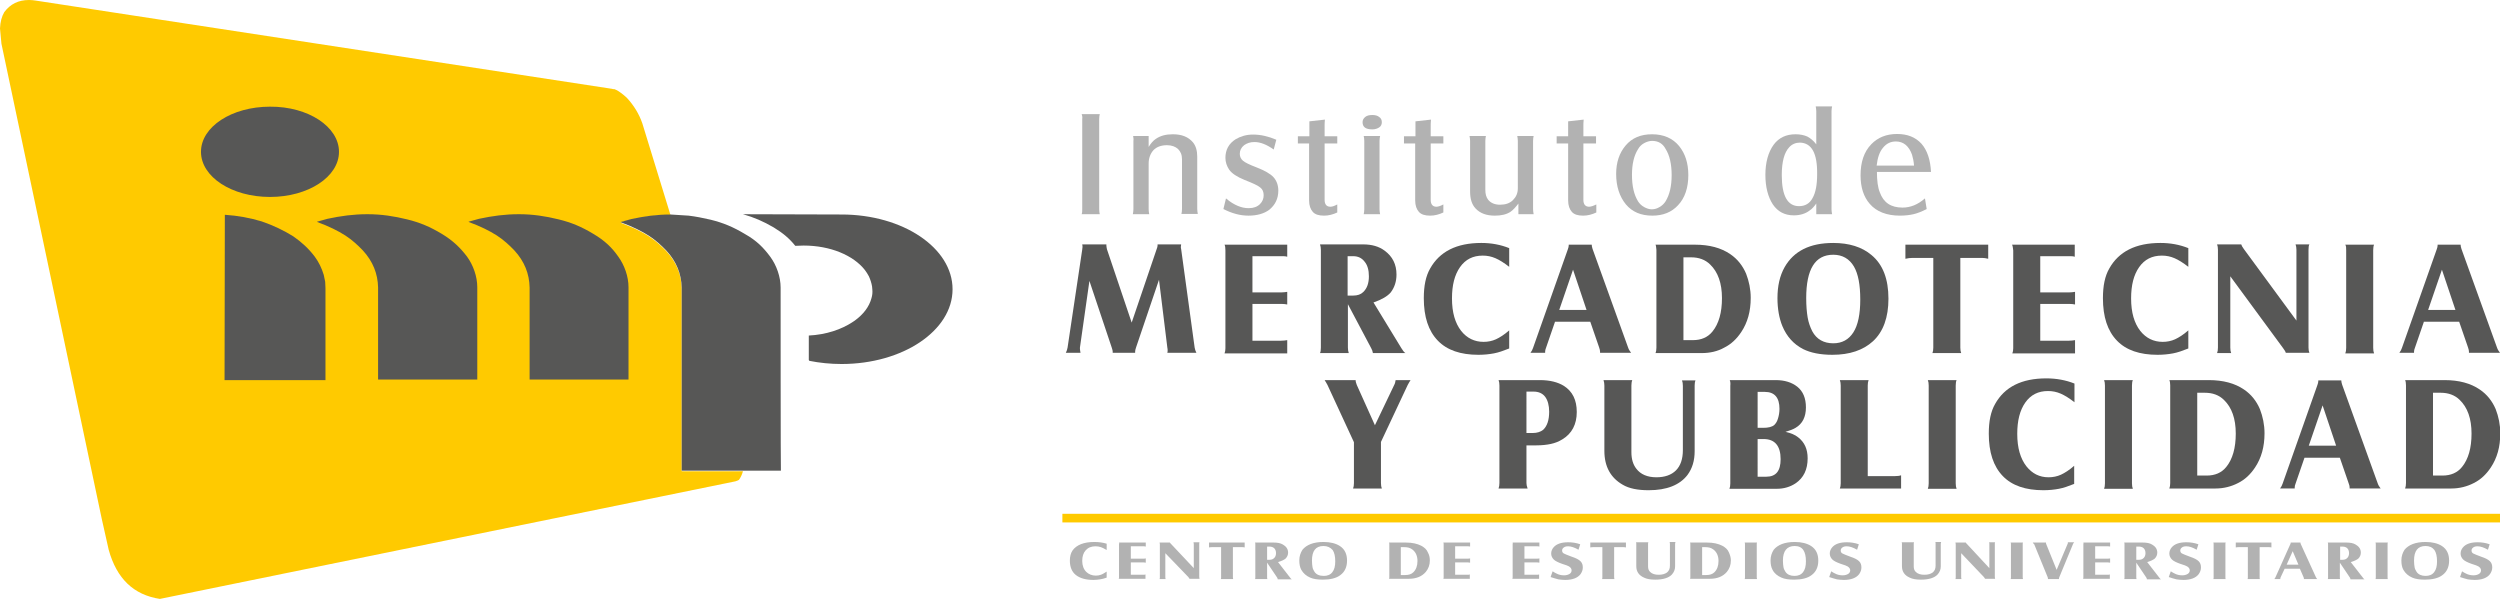 <?xml version="1.0" encoding="utf-8"?>
<!-- Generator: Adobe Illustrator 25.4.1, SVG Export Plug-In . SVG Version: 6.00 Build 0)  -->
<svg version="1.1" id="Layer_1" xmlns="http://www.w3.org/2000/svg" xmlns:xlink="http://www.w3.org/1999/xlink" x="0px" y="0px"
	 viewBox="0 0 869.5 208.3" style="enable-background:new 0 0 869.5 208.3;" xml:space="preserve">
<style type="text/css">
	.Arched_x0020_Green{fill:url(#SVGID_1_);stroke:#FFFFFF;stroke-width:0.25;stroke-miterlimit:1;}
	.st0{fill:#FFFFFF;}
	.st1{fill:#FFCA00;}
	.st2{fill:#575756;}
	.st3{fill:#B2B2B2;}
</style>
<linearGradient id="SVGID_1_" gradientUnits="userSpaceOnUse" x1="-16.844" y1="629.804" x2="-16.137" y2="629.097">
	<stop  offset="0" style="stop-color:#1DA238"/>
	<stop  offset="0.983" style="stop-color:#24391D"/>
</linearGradient>
<g>
	<g>
		<path class="st1" d="M257,166.9c-0.2,0.1-0.5,0.3-1.2,0.5L55.6,208.3c-9.1-1.4-15-7-17.8-17.1l-2.4-10.7L0.5,15.2L0,9.9
			c0.1-2.3,0.6-4.2,1.5-5.7C3.6,1.4,6.4,0,10.1,0c0.8,0,1.6,0.1,2.3,0.2l200.5,30.7l0.3,0.1l0.4,0c0,0,1.2,0.1,4.4,3
			c2.5,2.7,4.3,5.7,5.4,8.9l9.8,31.9c-4.8,0-9.1,0.6-13.7,1.6l-3.6,1l0,0.1c4.1,1.5,7.3,3.1,9.8,4.7c2.3,1.5,4.3,3.3,6.1,5.2
			c3.5,3.8,5.2,8.1,5.3,12.9l0,63.6h21.3C258.1,165,257.6,166.1,257,166.9z"/>
	</g>
	<path class="st2" d="M378.9,97.7l-3.3,23.2c0,0.2,0,0.3,0,0.4c0,0.3,0.1,0.8,0.2,1.4h-5.1c0.3-0.6,0.5-1.2,0.6-1.8l5.1-34.1
		c0-0.3,0.1-0.6,0.1-0.9c0-0.2,0-0.5-0.1-0.9h8.4c0,0.2,0,0.3,0,0.4c0,0.3,0.1,0.8,0.2,1.3l8.6,25.5l8.7-25.6
		c0.2-0.5,0.3-0.9,0.3-1.2c0-0.1,0-0.2,0-0.4h8.2c0,0.4-0.1,0.6-0.1,0.8c0,0.3,0,0.6,0.1,0.8l4.7,34.3c0.1,0.6,0.3,1.2,0.6,1.8
		h-10.1c0.1-0.3,0.1-0.6,0.1-0.9c0-0.2,0-0.5-0.1-0.9l-2.9-23.6l-8,23.6c-0.2,0.6-0.3,1-0.3,1.4c0,0.1,0,0.2,0,0.4H387
		c0-0.1,0-0.3,0-0.4c0-0.3-0.1-0.7-0.3-1.3L378.9,97.7z"/>
	<path class="st2" d="M425.9,85.1h21.8v4.2c-0.6-0.2-1.2-0.2-1.9-0.2h-10.2v12.6h10c0.8,0,1.5-0.1,2.1-0.2v4.4
		c-0.5-0.1-1.2-0.2-2-0.2h-10.1v12.8h9.9c0.8,0,1.6-0.1,2.2-0.2v4.6h-21.8c0.2-0.5,0.3-1.1,0.3-1.8v-34
		C426.2,86.1,426.1,85.5,425.9,85.1z"/>
	<path class="st2" d="M468.8,105.8v15.1c0,0.7,0.1,1.3,0.3,1.9h-10c0.2-0.4,0.3-1,0.3-1.9v-34c0-0.7-0.1-1.3-0.3-1.9h15
		c3,0,5.5,0.7,7.5,2.2c2.7,2,4.1,4.7,4.1,8.3c0,2.4-0.7,4.5-2,6.2c-1.1,1.3-3.1,2.5-6,3.5l9.7,15.9c0.5,0.8,0.9,1.4,1.4,1.7h-11.3
		c-0.1-0.6-0.3-1.2-0.6-1.7L468.8,105.8z M468.8,102.8h1.9c1.4,0,2.6-0.4,3.4-1.2c1.4-1.3,2-3.2,2-5.5c0-2.2-0.5-3.9-1.5-5.1
		c-1-1.3-2.3-1.9-4-1.9h-1.9V102.8z"/>
	<path class="st2" d="M524.9,86.3v6.5c-1.8-1.4-3.4-2.4-4.8-3c-1.4-0.6-2.8-0.9-4.4-0.9c-3.4,0-6,1.3-7.9,4
		c-1.9,2.7-2.8,6.3-2.8,10.9c0,4.9,1.1,8.6,3.2,11.3c2,2.5,4.6,3.8,7.8,3.8c1.5,0,3-0.3,4.3-0.9c1.3-0.6,2.9-1.6,4.6-3.1v6.3
		c-2,0.8-3.7,1.4-5.3,1.7c-1.6,0.3-3.4,0.5-5.4,0.5c-6.2,0-10.9-1.6-14.1-4.9c-3.3-3.4-4.9-8.3-4.9-14.8c0-4.3,0.7-7.7,2.2-10.3
		c3.3-5.9,9.2-8.9,17.8-8.9C518.7,84.5,521.9,85.1,524.9,86.3z"/>
	<path class="st2" d="M540.8,112l-3.1,9c-0.2,0.5-0.3,0.9-0.3,1.3c0,0.1,0,0.2,0,0.4h-5.1c0.4-0.5,0.7-1.1,0.9-1.7l12.1-34.3
		c0.2-0.5,0.3-1,0.3-1.3c0-0.1,0-0.2,0-0.3h8c0,0.4,0.1,0.9,0.3,1.5l12.4,34.4c0.2,0.6,0.6,1.2,1,1.7h-10.8c0-0.2,0-0.3,0-0.4
		c0-0.4-0.1-0.8-0.3-1.4l-3.1-9H540.8z M542.3,107.8h9.5l-4.7-14L542.3,107.8z"/>
	<path class="st2" d="M575.8,85.1h13.7c5,0,9.1,1.1,12.3,3.3c2.5,1.7,4.3,4,5.5,6.8c1,2.6,1.6,5.4,1.6,8.4c0,4.7-1.1,8.6-3.3,11.9
		c-1.6,2.4-3.5,4.2-5.9,5.4c-2.3,1.3-5,1.9-7.8,1.9h-16.1c0.2-0.5,0.3-1.1,0.3-1.9v-34C576,86.1,576,85.5,575.8,85.1z M585.5,118.3
		h3.3c2.9,0,5.2-1,6.8-3c2.2-2.7,3.3-6.6,3.3-11.6c0-5.2-1.4-9.1-4.1-11.7c-1.7-1.7-4-2.5-6.6-2.5h-2.7V118.3z"/>
	<path class="st2" d="M637.6,84.5c5.5,0,10,1.4,13.3,4.2c4,3.3,5.9,8.4,5.9,15.2c0,6.5-1.8,11.5-5.4,14.8c-3.4,3.1-8.1,4.7-14.1,4.7
		c-4.2,0-7.6-0.7-10.2-2c-3.3-1.7-5.7-4.4-7.2-8c-1.1-2.7-1.7-6-1.7-9.7c0-4.2,0.8-7.8,2.5-10.8C623.9,87.3,629.5,84.5,637.6,84.5z
		 M637.6,88.6c-6.3,0-9.4,5-9.4,15.1c0,2.7,0.2,4.9,0.5,6.7c0.3,1.8,0.9,3.4,1.6,4.8c1.5,2.8,4,4.2,7.3,4.2c3.1,0,5.4-1.3,7-3.8
		c1.6-2.5,2.4-6.3,2.4-11.4c0-5.1-0.7-8.9-2.2-11.5C643.2,90,640.8,88.6,637.6,88.6z"/>
	<path class="st2" d="M662.8,85.1h28.7V90c-0.8-0.2-1.5-0.3-2.2-0.3h-7.5v31.2c0,0.8,0.1,1.4,0.3,1.9h-10c0.2-0.5,0.3-1.1,0.3-1.9
		V89.7h-7.2c-0.8,0-1.6,0.1-2.5,0.3V85.1z"/>
	<path class="st2" d="M699.8,85.1h21.8v4.2c-0.6-0.2-1.2-0.2-1.8-0.2h-10.2v12.6h10c0.8,0,1.5-0.1,2.1-0.2v4.4
		c-0.5-0.1-1.2-0.2-2-0.2h-10.1v12.8h9.9c0.8,0,1.6-0.1,2.2-0.2v4.6h-21.8c0.2-0.5,0.3-1.1,0.3-1.8v-34
		C700.1,86.1,700,85.5,699.8,85.1z"/>
	<path class="st2" d="M761.1,86.3v6.5c-1.8-1.4-3.4-2.4-4.8-3c-1.4-0.6-2.8-0.9-4.4-0.9c-3.4,0-6,1.3-7.9,4
		c-1.9,2.7-2.8,6.3-2.8,10.9c0,4.9,1.1,8.6,3.2,11.3c2,2.5,4.6,3.8,7.8,3.8c1.5,0,3-0.3,4.3-0.9c1.3-0.6,2.9-1.6,4.6-3.1v6.3
		c-2,0.8-3.7,1.4-5.3,1.7c-1.6,0.3-3.4,0.5-5.4,0.5c-6.2,0-10.9-1.6-14.1-4.9c-3.3-3.4-4.9-8.3-4.9-14.8c0-4.3,0.7-7.7,2.2-10.3
		c3.3-5.9,9.2-8.9,17.8-8.9C754.9,84.5,758.1,85.1,761.1,86.3z"/>
	<path class="st2" d="M775.7,96.1v24.8c0,0.8,0.1,1.4,0.3,1.9h-4.9c0.2-0.5,0.3-1.1,0.3-1.9v-34c0-0.8-0.1-1.4-0.3-1.9h8.4
		c0.1,0.4,0.4,0.9,0.9,1.6l18.3,24.9V86.9c0-0.7-0.1-1.4-0.3-1.9h4.8c-0.2,0.3-0.3,1-0.3,1.9v34c0,0.7,0.1,1.3,0.3,1.8H795
		c-0.1-0.4-0.4-0.9-1-1.7L775.7,96.1z"/>
	<path class="st2" d="M815.7,85.1h10c-0.2,0.4-0.3,1.1-0.3,1.9v34c0,0.8,0.1,1.4,0.3,1.9h-10c0.2-0.5,0.3-1.1,0.3-1.9v-34
		C816,86.2,816,85.6,815.7,85.1z"/>
	<path class="st2" d="M843,112l-3.1,9c-0.2,0.5-0.3,0.9-0.3,1.3c0,0.1,0,0.2,0,0.4h-5.1c0.4-0.5,0.7-1.1,0.9-1.7l12.1-34.3
		c0.2-0.5,0.3-1,0.3-1.3c0-0.1,0-0.2,0-0.3h8c0,0.4,0.1,0.9,0.3,1.5l12.4,34.4c0.2,0.6,0.6,1.2,1,1.7h-10.8c0-0.2,0-0.3,0-0.4
		c0-0.4-0.1-0.8-0.3-1.4l-3.1-9H843z M844.5,107.8h9.5l-4.7-14L844.5,107.8z"/>
	<path class="st2" d="M470.9,153.8l-9.2-19.9c-0.4-0.7-0.7-1.3-1-1.7h10.8c0,0.1,0,0.2,0,0.2c0,0.4,0.2,0.9,0.4,1.5l6.3,14l6.7-14
		c0.3-0.5,0.4-1.1,0.5-1.7h5.2c-0.3,0.4-0.6,1-1,1.7l-9.3,19.8V168c0,0.8,0.1,1.4,0.3,1.9h-10c0.2-0.5,0.3-1.1,0.3-1.9V153.8z"/>
	<path class="st2" d="M530.9,154.9V168c0,0.5,0.1,1.1,0.4,1.9h-10.1c0.2-0.6,0.3-1.2,0.3-1.9v-33.9c0-0.8-0.1-1.4-0.3-1.9h14.4
		c3.4,0,6.2,0.7,8.3,2c3,1.9,4.5,4.9,4.5,9.1c0,4.3-1.7,7.5-5,9.5c-1.3,0.8-2.6,1.3-4,1.6c-1.4,0.3-3.1,0.5-5.1,0.5H530.9z
		 M530.9,150.6h2.2c1.5,0,2.7-0.4,3.6-1.1c1.4-1.3,2.1-3.4,2.1-6.3c0-2.2-0.5-4-1.4-5.2c-0.9-1.2-2.3-1.8-4-1.8h-2.5V150.6z"/>
	<path class="st2" d="M589.7,132.2c-0.2,0.5-0.3,1.1-0.3,1.9v22.8c0,3.3-0.8,6-2.5,8.3c-2.7,3.5-7.2,5.3-13.5,5.3
		c-3.8,0-6.8-0.6-9-1.9c-4.2-2.4-6.4-6.3-6.4-11.8v-22.7c0-0.7-0.1-1.3-0.3-1.9h10c-0.2,0.5-0.3,1.2-0.3,1.9v23.2
		c0,2.4,0.6,4.3,1.7,5.7c1.5,2,3.9,3,7,3c2.9,0,5.2-0.8,6.8-2.4c1.6-1.6,2.4-4,2.4-7v-22.4c0-0.8-0.1-1.4-0.3-1.9H589.7z"/>
	<path class="st2" d="M601.6,132.2h16c3.1,0,5.6,0.8,7.5,2.3c2,1.6,3,4,3,7.2c0,3.3-1.2,5.7-3.6,7.1c-0.8,0.5-1.9,0.9-3.5,1.4
		c1.8,0.4,3.3,1,4.4,1.9c2.2,1.7,3.3,4.1,3.3,7.3c0,3.9-1.4,6.8-4.2,8.7c-1.8,1.2-4,1.9-6.5,1.9h-16.5c0.2-0.5,0.3-1.1,0.3-1.9
		v-33.9C601.9,133.3,601.8,132.6,601.6,132.2z M611.3,148.8h1.9c1.8,0,3.1-0.3,3.9-1c0.5-0.5,1-1.2,1.3-2.3c0.3-1,0.5-2.1,0.5-3.3
		c0-3.9-1.7-5.9-5.1-5.9h-2.5V148.8z M611.3,165.8h3c3.4,0,5-2,5-6.1c0-4.6-2-7-5.9-7h-2.1V165.8z"/>
	<path class="st2" d="M661.2,169.9h-21.3c0.2-0.5,0.3-1.1,0.3-1.8v-34c0-0.7-0.1-1.4-0.3-1.9h10c-0.2,0.5-0.3,1.1-0.3,1.9v31.5h9.3
		c1,0,1.8-0.1,2.3-0.3V169.9z"/>
	<path class="st2" d="M670.5,132.2h10c-0.2,0.4-0.3,1.1-0.3,1.9v34c0,0.8,0.1,1.4,0.3,1.9h-10c0.2-0.5,0.3-1.1,0.3-1.9v-34
		C670.8,133.3,670.7,132.7,670.5,132.2z"/>
	<path class="st2" d="M721.5,133.4v6.5c-1.8-1.4-3.4-2.4-4.8-3c-1.4-0.6-2.8-0.9-4.4-0.9c-3.4,0-6,1.3-7.9,4
		c-1.9,2.7-2.8,6.3-2.8,10.9c0,4.9,1.1,8.6,3.2,11.3c2,2.5,4.5,3.8,7.7,3.8c1.5,0,3-0.3,4.3-0.9c1.3-0.6,2.9-1.6,4.6-3.1v6.3
		c-2,0.8-3.7,1.4-5.3,1.7c-1.6,0.3-3.4,0.5-5.4,0.5c-6.2,0-10.9-1.6-14.1-4.9c-3.3-3.4-4.9-8.3-4.9-14.8c0-4.3,0.7-7.7,2.2-10.3
		c3.3-5.9,9.2-8.9,17.8-8.9C715.2,131.6,718.5,132.2,721.5,133.4z"/>
	<path class="st2" d="M731.8,132.2h10c-0.2,0.4-0.3,1.1-0.3,1.9v34c0,0.8,0.1,1.4,0.3,1.9h-10c0.2-0.5,0.3-1.1,0.3-1.9v-34
		C732.1,133.3,732,132.7,731.8,132.2z"/>
	<path class="st2" d="M754.5,132.2h13.7c5,0,9.1,1.1,12.3,3.3c2.5,1.7,4.3,4,5.5,6.8c1,2.6,1.6,5.4,1.6,8.4c0,4.7-1.1,8.6-3.3,11.9
		c-1.6,2.4-3.5,4.2-5.9,5.4c-2.3,1.2-5,1.9-7.8,1.9h-16.1c0.2-0.5,0.3-1.2,0.3-1.9v-34C754.8,133.3,754.7,132.6,754.5,132.2z
		 M764.2,165.4h3.3c2.9,0,5.2-1,6.8-3c2.2-2.7,3.3-6.6,3.3-11.6c0-5.2-1.4-9.1-4.1-11.7c-1.7-1.7-4-2.5-6.6-2.5h-2.7V165.4z"/>
	<path class="st2" d="M801.5,159.2l-3.1,9c-0.2,0.5-0.3,0.9-0.3,1.3c0,0.1,0,0.2,0,0.4H793c0.4-0.5,0.7-1.1,0.9-1.7l12.1-34.3
		c0.2-0.5,0.3-1,0.3-1.3c0-0.1,0-0.2,0-0.3h8c0,0.4,0.1,0.9,0.3,1.5l12.4,34.4c0.2,0.6,0.6,1.2,1,1.7h-10.8c0-0.2,0-0.3,0-0.4
		c0-0.4-0.1-0.8-0.3-1.3l-3.1-9H801.5z M803,155h9.5l-4.7-14L803,155z"/>
	<path class="st2" d="M836.5,132.2h13.7c5,0,9.1,1.1,12.3,3.3c2.5,1.7,4.3,4,5.5,6.8c1,2.6,1.6,5.4,1.6,8.4c0,4.7-1.1,8.6-3.3,11.9
		c-1.6,2.4-3.5,4.2-5.9,5.4c-2.3,1.2-5,1.9-7.8,1.9h-16.1c0.2-0.5,0.3-1.2,0.3-1.9v-34C836.8,133.3,836.7,132.6,836.5,132.2z
		 M846.2,165.4h3.3c2.9,0,5.2-1,6.8-3c2.2-2.7,3.3-6.6,3.3-11.6c0-5.2-1.4-9.1-4.1-11.7c-1.7-1.7-4-2.5-6.6-2.5h-2.7V165.4z"/>
	<g>
		<g>
			<path class="st3" d="M376.2,39.7h6.3c-0.1,0.4-0.2,1-0.2,1.7v31.4c0,0.7,0.1,1.3,0.2,1.7h-6.3c0.2-0.5,0.2-1.1,0.2-1.7V41.4
				C376.5,40.8,376.4,40.2,376.2,39.7z"/>
			<path class="st3" d="M394.1,47.3h5.4v3.8c0.8-1.3,1.6-2.2,2.5-2.8c1.6-1.1,3.5-1.6,5.9-1.6c3.1,0,5.4,0.9,7,2.8
				c1,1.2,1.5,2.9,1.5,5v18.2c0,0.6,0.1,1.1,0.2,1.7h-5.7c0.1-0.4,0.2-1,0.2-1.7V55.4c0-1.6-0.5-2.7-1.4-3.6
				c-0.9-0.8-2.2-1.3-3.8-1.3c-2.1,0-3.6,0.6-4.7,1.7c-1.1,1.2-1.7,2.8-1.7,4.7v15.9c0,0.6,0.1,1.2,0.2,1.7h-5.7
				c0.1-0.5,0.2-1.1,0.2-1.7V49C394.3,48.4,394.2,47.9,394.1,47.3z"/>
			<path class="st3" d="M425.5,72.7l0.9-3.7c1.5,1.3,2.9,2.1,4.1,2.6c1.2,0.5,2.4,0.8,3.8,0.8c1.7,0,3-0.5,3.9-1.4
				c0.9-0.9,1.3-1.9,1.3-3.1c0-1.2-0.4-2.1-1.2-2.7c-0.8-0.7-2.6-1.5-5.4-2.6c-2.7-1.1-4.5-2.3-5.4-3.6c-0.8-1.2-1.3-2.6-1.3-4.1
				c0-2.8,1.2-5,3.6-6.5c1.7-1,3.7-1.6,6-1.6c2.6,0,5.3,0.6,8.1,1.8l-0.9,3.4c-2.4-1.7-4.6-2.6-6.7-2.6c-1.5,0-2.6,0.4-3.6,1.1
				c-1,0.8-1.5,1.8-1.5,3c0,1,0.4,1.8,1.1,2.4c0.7,0.6,2.3,1.4,4.7,2.3c2.8,1.1,4.8,2.2,5.9,3.4c1.1,1.2,1.7,2.8,1.7,4.7
				c0,2.8-1.1,5-3.2,6.7c-1.8,1.3-4.2,2-7.2,2C431.3,75,428.4,74.2,425.5,72.7z"/>
			<path class="st3" d="M455.4,49.9h-4v-2.5h4v-5.2l5.4-0.6c-0.1,1-0.1,1.7-0.1,2v3.8h4.4v2.5h-4.4v19.6c0,1.6,0.7,2.4,2,2.4
				c0.7,0,1.5-0.3,2.4-0.8v2.8c-1.5,0.7-3,1.1-4.6,1.1c-1.8,0-3.1-0.4-3.9-1.3c-0.8-0.9-1.3-2.2-1.3-4V49.9z"/>
			<path class="st3" d="M477.3,40c1,0,1.8,0.2,2.4,0.7c0.6,0.4,0.9,1,0.9,1.8c0,0.8-0.3,1.4-0.9,1.8c-0.6,0.4-1.4,0.7-2.4,0.7
				c-2.3,0-3.4-0.8-3.4-2.5c0-0.7,0.3-1.3,0.9-1.8C475.4,40.2,476.2,40,477.3,40z M474.3,47.3h5.7c-0.1,0.5-0.2,1.1-0.2,1.7v23.8
				c0,0.6,0.1,1.1,0.2,1.7h-5.7c0.1-0.5,0.2-1.1,0.2-1.7V49C474.5,48.4,474.4,47.8,474.3,47.3z"/>
			<path class="st3" d="M492.3,49.9h-4v-2.5h4v-5.2l5.4-0.6c-0.1,1-0.1,1.7-0.1,2v3.8h4.4v2.5h-4.4v19.6c0,1.6,0.7,2.4,2,2.4
				c0.6,0,1.5-0.3,2.4-0.8v2.8c-1.5,0.7-3,1.1-4.6,1.1c-1.8,0-3.1-0.4-3.9-1.3c-0.8-0.9-1.3-2.2-1.3-4V49.9z"/>
			<path class="st3" d="M528.1,74.5v-3.7c-1,1.3-1.9,2.3-2.8,2.9c-1.4,0.9-3.2,1.3-5.4,1.3c-2.9,0-5.1-0.8-6.7-2.5
				c-1.3-1.4-1.9-3.3-1.9-5.9V49c0-0.6-0.1-1.1-0.2-1.7h5.7c-0.1,0.5-0.2,1-0.2,1.7v17c0,1.5,0.3,2.6,1,3.5c0.9,1.1,2.3,1.7,4.1,1.7
				c1.9,0,3.4-0.5,4.5-1.6c1.1-1.1,1.7-2.4,1.7-4.1V49c0-0.6-0.1-1.2-0.2-1.7h5.7c-0.1,0.4-0.2,1-0.2,1.7v23.8
				c0,0.5,0.1,1.1,0.2,1.7H528.1z"/>
			<path class="st3" d="M545.4,49.9h-4v-2.5h4v-5.2l5.4-0.6c-0.1,1-0.1,1.7-0.1,2v3.8h4.4v2.5h-4.4v19.6c0,1.6,0.7,2.4,2,2.4
				c0.6,0,1.5-0.3,2.5-0.8v2.8c-1.5,0.7-3,1.1-4.6,1.1c-1.8,0-3.1-0.4-3.9-1.3c-0.8-0.9-1.3-2.2-1.3-4V49.9z"/>
			<path class="st3" d="M574.6,46.7c4,0,7.2,1.4,9.4,4.1c2.1,2.6,3.2,5.9,3.2,10.1c0,4.4-1.2,8-3.6,10.5c-2.2,2.4-5.2,3.6-8.9,3.6
				c-4,0-7-1.3-9.2-3.9c-2.2-2.7-3.4-6.2-3.4-10.6c0-4,1.1-7.3,3.3-9.9C567.6,48,570.6,46.7,574.6,46.7z M574.6,49
				c-0.9,0-1.9,0.3-2.8,0.8c-0.9,0.5-1.6,1.2-2.1,2.1c-1.4,2.2-2.1,5.2-2.1,8.9c0,3.9,0.7,6.9,2.1,9.2c0.5,0.8,1.2,1.5,2.1,2
				c0.9,0.5,1.8,0.8,2.7,0.8c1,0,1.9-0.3,2.7-0.8c0.9-0.5,1.6-1.2,2.1-2c1.4-2.3,2.1-5.3,2.1-9.1c0-3.8-0.7-6.9-2.1-9.1
				C578.3,49.9,576.7,49,574.6,49z"/>
			<path class="st3" d="M631.9,70.5c-0.9,1.3-1.7,2.2-2.5,2.7c-1.4,1.1-3.3,1.7-5.5,1.7c-3.2,0-5.6-1.3-7.3-3.8
				c-1.7-2.6-2.6-6.1-2.6-10.3c0-4.3,1-7.9,2.9-10.5c1.8-2.4,4.3-3.6,7.6-3.6c1.6,0,3,0.3,4.1,0.8c1.1,0.6,2.1,1.4,3.1,2.7V38.7
				c0-0.6-0.1-1.2-0.2-1.7h5.7c-0.1,0.5-0.2,1.1-0.2,1.7v34.1c0,0.6,0.1,1.1,0.2,1.7h-5.5V70.5z M626,49.6c-1.4,0-2.7,0.5-3.7,1.6
				c-1.7,1.8-2.6,5-2.6,9.7c0,7.2,2,10.8,6,10.8c2.1,0,3.7-0.9,4.7-2.8c1.1-1.9,1.6-4.7,1.6-8.3C632.1,53.3,630.1,49.7,626,49.6z"/>
			<path class="st3" d="M670.1,72.7c-1.7,0.9-3.3,1.5-4.6,1.8c-1.3,0.3-2.9,0.5-4.7,0.5c-4.6,0-8.2-1.4-10.5-4.1
				c-2.1-2.4-3.2-5.7-3.2-9.9c0-4.6,1.2-8.2,3.7-10.8c2.3-2.4,5.3-3.6,9-3.6c3.6,0,6.4,1.1,8.5,3.4c2,2.3,3.1,5.6,3.3,9.8h-18.8
				c0,3,0.3,5.4,1,7.1c1.3,3.6,3.9,5.3,7.9,5.3c2.7,0,5.3-1,7.8-3.2L670.1,72.7z M652.7,57.6h13c-0.1-1.5-0.4-2.8-0.7-3.8
				c-0.5-1.4-1.2-2.6-2.3-3.5c-0.9-0.7-2-1.1-3.3-1.1c-1.8,0-3.3,0.7-4.5,2.2C653.7,52.8,653,54.9,652.7,57.6z"/>
		</g>
	</g>
	<g>
		<path class="st3" d="M384.9,189.1v2.2c-0.8-0.5-1.5-0.8-2-1c-0.6-0.2-1.2-0.3-1.9-0.3c-1.5,0-2.6,0.5-3.4,1.4
			c-0.8,0.9-1.2,2.1-1.2,3.7c0,1.6,0.5,2.9,1.4,3.8c0.8,0.8,2,1.3,3.3,1.3c0.7,0,1.3-0.1,1.8-0.3c0.6-0.2,1.2-0.6,2-1.1v2.1
			c-0.8,0.3-1.6,0.5-2.3,0.6c-0.7,0.1-1.4,0.2-2.3,0.2c-2.7,0-4.7-0.6-6.1-1.7c-1.4-1.1-2.1-2.8-2.1-5c0-1.4,0.3-2.6,0.9-3.5
			c1.4-2,4-3,7.6-3C382.2,188.5,383.6,188.7,384.9,189.1z"/>
		<path class="st3" d="M389.2,188.7h9.3v1.4c-0.3-0.1-0.5-0.1-0.8-0.1h-4.4v4.3h4.3c0.4,0,0.7,0,0.9-0.1v1.5c-0.2,0-0.5-0.1-0.9-0.1
			h-4.3v4.3h4.2c0.4,0,0.7,0,0.9-0.1v1.5h-9.3c0.1-0.2,0.1-0.4,0.1-0.6v-11.5C389.3,189.1,389.3,188.9,389.2,188.7z"/>
		<path class="st3" d="M405.3,192.4v8.4c0,0.3,0.1,0.5,0.1,0.6h-2.1c0.1-0.2,0.1-0.4,0.1-0.6v-11.5c0-0.3-0.1-0.5-0.1-0.6h3.6
			c0,0.1,0.2,0.3,0.4,0.5l7.9,8.4v-8.4c0-0.2-0.1-0.5-0.1-0.6h2.1c-0.1,0.1-0.1,0.3-0.1,0.6v11.5c0,0.2,0.1,0.4,0.1,0.6h-3.5
			c0-0.1-0.2-0.3-0.4-0.6L405.3,192.4z"/>
		<path class="st3" d="M420.6,188.7h12.3v1.7c-0.3-0.1-0.7-0.1-0.9-0.1h-3.2v10.5c0,0.3,0.1,0.5,0.1,0.6h-4.3
			c0.1-0.2,0.1-0.4,0.1-0.6v-10.5h-3.1c-0.3,0-0.7,0-1.1,0.1V188.7z"/>
		<path class="st3" d="M440.7,195.7v5.1c0,0.2,0,0.4,0.1,0.6h-4.3c0.1-0.1,0.1-0.4,0.1-0.6v-11.5c0-0.2,0-0.4-0.1-0.6h6.5
			c1.3,0,2.4,0.2,3.2,0.7c1.2,0.7,1.8,1.6,1.8,2.8c0,0.8-0.3,1.5-0.9,2.1c-0.5,0.4-1.3,0.8-2.6,1.2l4.2,5.4c0.2,0.3,0.4,0.5,0.6,0.6
			h-4.9c0-0.2-0.1-0.4-0.2-0.6L440.7,195.7z M440.6,194.7h0.8c0.6,0,1.1-0.1,1.5-0.4c0.6-0.4,0.9-1.1,0.9-1.9c0-0.7-0.2-1.3-0.6-1.7
			c-0.4-0.4-1-0.6-1.7-0.6h-0.8V194.7z"/>
		<path class="st3" d="M460.3,188.5c2.4,0,4.3,0.5,5.7,1.4c1.7,1.1,2.5,2.8,2.5,5.1c0,2.2-0.8,3.9-2.3,5c-1.4,1.1-3.5,1.6-6.1,1.6
			c-1.8,0-3.3-0.2-4.4-0.7c-1.4-0.6-2.4-1.5-3.1-2.7c-0.5-0.9-0.7-2-0.7-3.3c0-1.4,0.4-2.6,1.1-3.7
			C454.4,189.5,456.8,188.5,460.3,188.5z M460.3,189.9c-2.7,0-4,1.7-4,5.1c0,0.9,0.1,1.7,0.2,2.3c0.1,0.6,0.4,1.1,0.7,1.6
			c0.6,0.9,1.7,1.4,3.2,1.4c1.3,0,2.3-0.4,3-1.3c0.7-0.9,1-2.1,1-3.8c0-1.7-0.3-3-0.9-3.9C462.7,190.4,461.7,189.9,460.3,189.9z"/>
		<path class="st3" d="M483.1,188.7h5.9c2.2,0,3.9,0.4,5.3,1.1c1.1,0.6,1.9,1.3,2.3,2.3c0.5,0.9,0.7,1.8,0.7,2.8
			c0,1.6-0.5,2.9-1.4,4c-0.7,0.8-1.5,1.4-2.5,1.8c-1,0.4-2.1,0.6-3.4,0.6h-6.9c0.1-0.2,0.1-0.4,0.1-0.6v-11.5
			C483.2,189.1,483.2,188.9,483.1,188.7z M487.3,200h1.4c1.3,0,2.2-0.3,2.9-1c0.9-0.9,1.4-2.2,1.4-3.9c0-1.7-0.6-3.1-1.8-4
			c-0.8-0.6-1.7-0.8-2.8-0.8h-1.2V200z"/>
		<path class="st3" d="M502,188.7h9.3v1.4c-0.3-0.1-0.5-0.1-0.8-0.1h-4.4v4.3h4.3c0.4,0,0.7,0,0.9-0.1v1.5c-0.2,0-0.5-0.1-0.9-0.1
			h-4.3v4.3h4.2c0.4,0,0.7,0,0.9-0.1v1.5H502c0.1-0.2,0.1-0.4,0.1-0.6v-11.5C502.1,189.1,502.1,188.9,502,188.7z"/>
		<path class="st3" d="M526.1,188.7h9.3v1.4c-0.3-0.1-0.5-0.1-0.8-0.1h-4.4v4.3h4.3c0.4,0,0.7,0,0.9-0.1v1.5c-0.2,0-0.5-0.1-0.9-0.1
			h-4.3v4.3h4.2c0.4,0,0.7,0,0.9-0.1v1.5h-9.3c0.1-0.2,0.1-0.4,0.1-0.6v-11.5C526.2,189.1,526.1,188.9,526.1,188.7z"/>
		<path class="st3" d="M539.3,200.7l0.7-2c0.5,0.3,0.9,0.6,1.2,0.7c0.9,0.5,1.8,0.7,2.8,0.7c0.8,0,1.4-0.2,1.9-0.5
			c0.5-0.3,0.7-0.8,0.7-1.2c0-0.6-0.3-1-0.9-1.4c-0.3-0.2-1.1-0.5-2.4-0.9c-1.4-0.5-2.4-1-2.9-1.5c-0.6-0.6-0.9-1.3-0.9-2.1
			c0-0.8,0.3-1.5,0.8-2.1c1-1.2,2.7-1.8,5.1-1.8c1.4,0,2.8,0.2,4.2,0.7l-0.6,1.9c-1.4-0.8-2.6-1.2-3.6-1.2c-0.6,0-1.1,0.1-1.5,0.4
			c-0.4,0.3-0.6,0.6-0.6,1.1c0,0.4,0.2,0.8,0.6,1c0.4,0.2,1.3,0.6,2.7,1.1c1.5,0.5,2.5,1,3.1,1.6c0.6,0.6,0.8,1.3,0.8,2.2
			c0,0.8-0.3,1.6-0.8,2.3c-1,1.3-2.8,2-5.3,2c-0.9,0-1.7-0.1-2.4-0.2C541.1,201.3,540.3,201,539.3,200.7z"/>
		<path class="st3" d="M553.2,188.7h12.3v1.7c-0.3-0.1-0.7-0.1-0.9-0.1h-3.2v10.5c0,0.3,0.1,0.5,0.1,0.6h-4.3
			c0.1-0.2,0.1-0.4,0.1-0.6v-10.5h-3.1c-0.3,0-0.7,0-1.1,0.1V188.7z"/>
		<path class="st3" d="M582.7,188.7c-0.1,0.2-0.1,0.4-0.1,0.6v7.7c0,1.1-0.4,2-1.1,2.8c-1.1,1.2-3.1,1.8-5.8,1.8
			c-1.6,0-2.9-0.2-3.9-0.7c-1.8-0.8-2.7-2.1-2.7-4v-7.7c0-0.2,0-0.5-0.1-0.6h4.3c-0.1,0.2-0.1,0.4-0.1,0.6v7.8
			c0,0.8,0.2,1.4,0.7,1.9c0.7,0.7,1.7,1,3,1c1.3,0,2.2-0.3,2.9-0.8c0.7-0.6,1-1.3,1-2.4v-7.6c0-0.3-0.1-0.5-0.1-0.6H582.7z"/>
		<path class="st3" d="M587.8,188.7h5.9c2.2,0,3.9,0.4,5.3,1.1c1.1,0.6,1.9,1.3,2.3,2.3c0.4,0.9,0.7,1.8,0.7,2.8
			c0,1.6-0.5,2.9-1.4,4c-0.7,0.8-1.5,1.4-2.5,1.8c-1,0.4-2.1,0.6-3.4,0.6h-6.9c0.1-0.2,0.1-0.4,0.1-0.6v-11.5
			C587.9,189.1,587.9,188.9,587.8,188.7z M592,200h1.4c1.3,0,2.2-0.3,2.9-1c0.9-0.9,1.4-2.2,1.4-3.9c0-1.7-0.6-3.1-1.8-4
			c-0.8-0.6-1.7-0.8-2.8-0.8H592V200z"/>
		<path class="st3" d="M606.8,188.7h4.3c-0.1,0.1-0.1,0.4-0.1,0.6v11.5c0,0.3,0.1,0.5,0.1,0.6h-4.3c0.1-0.2,0.1-0.4,0.1-0.6v-11.5
			C606.9,189.1,606.9,188.9,606.8,188.7z"/>
		<path class="st3" d="M624.2,188.5c2.4,0,4.3,0.5,5.7,1.4c1.7,1.1,2.5,2.8,2.5,5.1c0,2.2-0.8,3.9-2.3,5c-1.4,1.1-3.5,1.6-6.1,1.6
			c-1.8,0-3.3-0.2-4.4-0.7c-1.4-0.6-2.5-1.5-3.1-2.7c-0.5-0.9-0.7-2-0.7-3.3c0-1.4,0.4-2.6,1.1-3.7
			C618.3,189.5,620.7,188.5,624.2,188.5z M624.2,189.9c-2.7,0-4.1,1.7-4.1,5.1c0,0.9,0.1,1.7,0.2,2.3c0.1,0.6,0.4,1.1,0.7,1.6
			c0.6,0.9,1.7,1.4,3.1,1.4c1.3,0,2.3-0.4,3-1.3c0.7-0.9,1-2.1,1-3.8c0-1.7-0.3-3-0.9-3.9C626.6,190.4,625.6,189.9,624.2,189.9z"/>
		<path class="st3" d="M636.2,200.7l0.7-2c0.5,0.3,0.9,0.6,1.2,0.7c0.9,0.5,1.8,0.7,2.8,0.7c0.8,0,1.4-0.2,1.9-0.5
			c0.5-0.3,0.7-0.8,0.7-1.2c0-0.6-0.3-1-0.9-1.4c-0.3-0.2-1.1-0.5-2.4-0.9c-1.4-0.5-2.4-1-2.9-1.5c-0.6-0.6-0.9-1.3-0.9-2.1
			c0-0.8,0.3-1.5,0.8-2.1c1-1.2,2.7-1.8,5.1-1.8c1.4,0,2.8,0.2,4.2,0.7l-0.6,1.9c-1.4-0.8-2.6-1.2-3.6-1.2c-0.6,0-1.1,0.1-1.5,0.4
			c-0.4,0.3-0.6,0.6-0.6,1.1c0,0.4,0.2,0.8,0.6,1c0.4,0.2,1.3,0.6,2.7,1.1c1.5,0.5,2.5,1,3.1,1.6c0.6,0.6,0.8,1.3,0.8,2.2
			c0,0.8-0.3,1.6-0.8,2.3c-1,1.3-2.8,2-5.3,2c-0.9,0-1.7-0.1-2.4-0.2C638,201.3,637.2,201,636.2,200.7z"/>
		<path class="st3" d="M675.1,188.7c-0.1,0.2-0.1,0.4-0.1,0.6v7.7c0,1.1-0.4,2-1.1,2.8c-1.1,1.2-3.1,1.8-5.8,1.8
			c-1.6,0-2.9-0.2-3.9-0.7c-1.8-0.8-2.7-2.1-2.7-4v-7.7c0-0.2,0-0.5-0.1-0.6h4.3c-0.1,0.2-0.1,0.4-0.1,0.6v7.8
			c0,0.8,0.2,1.4,0.7,1.9c0.7,0.7,1.7,1,3,1c1.3,0,2.2-0.3,2.9-0.8c0.7-0.6,1-1.3,1-2.4v-7.6c0-0.3,0-0.5-0.1-0.6H675.1z"/>
		<path class="st3" d="M682.1,192.4v8.4c0,0.3,0.1,0.5,0.1,0.6h-2.1c0.1-0.2,0.1-0.4,0.1-0.6v-11.5c0-0.3-0.1-0.5-0.1-0.6h3.6
			c0,0.1,0.2,0.3,0.4,0.5l7.8,8.4v-8.4c0-0.2,0-0.5-0.1-0.6h2.1c-0.1,0.1-0.1,0.3-0.1,0.6v11.5c0,0.2,0.1,0.4,0.1,0.6h-3.5
			c0-0.1-0.2-0.3-0.4-0.6L682.1,192.4z"/>
		<path class="st3" d="M699.3,188.7h4.3c-0.1,0.1-0.1,0.4-0.1,0.6v11.5c0,0.3,0.1,0.5,0.1,0.6h-4.3c0.1-0.2,0.1-0.4,0.1-0.6v-11.5
			C699.4,189.1,699.4,188.9,699.3,188.7z"/>
		<path class="st3" d="M707,188.7h4.6c0,0.1,0,0.2,0,0.2c0,0.1,0,0.2,0.1,0.4l3.6,8.9l3.8-9c0.1-0.1,0.1-0.3,0.1-0.4
			c0,0,0-0.1,0-0.2h2.2c-0.2,0.2-0.3,0.4-0.4,0.6l-4.8,11.6c-0.1,0.2-0.1,0.4-0.1,0.6h-3.8c0-0.2-0.1-0.4-0.1-0.6l-4.7-11.5
			C707.3,189.2,707.2,189,707,188.7z"/>
		<path class="st3" d="M724.6,188.7h9.3v1.4c-0.3-0.1-0.5-0.1-0.8-0.1h-4.4v4.3h4.3c0.4,0,0.7,0,0.9-0.1v1.5c-0.2,0-0.5-0.1-0.9-0.1
			h-4.3v4.3h4.2c0.4,0,0.7,0,0.9-0.1v1.5h-9.3c0.1-0.2,0.1-0.4,0.1-0.6v-11.5C724.7,189.1,724.6,188.9,724.6,188.7z"/>
		<path class="st3" d="M743,195.7v5.1c0,0.2,0,0.4,0.1,0.6h-4.3c0.1-0.1,0.1-0.4,0.1-0.6v-11.5c0-0.2,0-0.4-0.1-0.6h6.5
			c1.3,0,2.4,0.2,3.2,0.7c1.2,0.7,1.8,1.6,1.8,2.8c0,0.8-0.3,1.5-0.9,2.1c-0.5,0.4-1.3,0.8-2.6,1.2l4.2,5.4c0.2,0.3,0.4,0.5,0.6,0.6
			h-4.9c0-0.2-0.1-0.4-0.2-0.6L743,195.7z M743,194.7h0.8c0.6,0,1.1-0.1,1.5-0.4c0.6-0.4,0.9-1.1,0.9-1.9c0-0.7-0.2-1.3-0.6-1.7
			c-0.4-0.4-1-0.6-1.7-0.6H743V194.7z"/>
		<path class="st3" d="M754.3,200.7l0.7-2c0.5,0.3,0.9,0.6,1.2,0.7c0.9,0.5,1.8,0.7,2.8,0.7c0.8,0,1.4-0.2,1.9-0.5
			c0.5-0.3,0.7-0.8,0.7-1.2c0-0.6-0.3-1-0.9-1.4c-0.3-0.2-1.1-0.5-2.4-0.9c-1.4-0.5-2.4-1-2.9-1.5c-0.6-0.6-0.9-1.3-0.9-2.1
			c0-0.8,0.3-1.5,0.8-2.1c1-1.2,2.7-1.8,5.1-1.8c1.4,0,2.8,0.2,4.2,0.7l-0.6,1.9c-1.4-0.8-2.5-1.2-3.6-1.2c-0.6,0-1.1,0.1-1.5,0.4
			c-0.4,0.3-0.6,0.6-0.6,1.1c0,0.4,0.2,0.8,0.6,1c0.4,0.2,1.3,0.6,2.7,1.1c1.5,0.5,2.5,1,3.1,1.6c0.6,0.6,0.8,1.3,0.8,2.2
			c0,0.8-0.3,1.6-0.8,2.3c-1,1.3-2.8,2-5.3,2c-0.9,0-1.7-0.1-2.4-0.2C756.1,201.3,755.2,201,754.3,200.7z"/>
		<path class="st3" d="M769.8,188.7h4.3c-0.1,0.1-0.1,0.4-0.1,0.6v11.5c0,0.3,0,0.5,0.1,0.6h-4.3c0.1-0.2,0.1-0.4,0.1-0.6v-11.5
			C769.9,189.1,769.9,188.9,769.8,188.7z"/>
		<path class="st3" d="M777.7,188.7h12.3v1.7c-0.3-0.1-0.7-0.1-0.9-0.1h-3.2v10.5c0,0.3,0,0.5,0.1,0.6h-4.3c0.1-0.2,0.1-0.4,0.1-0.6
			v-10.5h-3.1c-0.3,0-0.7,0-1.1,0.1V188.7z"/>
		<path class="st3" d="M794.6,197.8l-1.4,3c-0.1,0.2-0.1,0.3-0.1,0.4c0,0,0,0.1,0,0.2H791c0.2-0.2,0.3-0.4,0.4-0.6l5.2-11.6
			c0.1-0.2,0.1-0.3,0.1-0.4c0,0,0-0.1,0-0.1h3.4c0,0.1,0,0.3,0.1,0.5l5.3,11.6c0.1,0.2,0.3,0.4,0.4,0.6h-4.6c0-0.1,0-0.1,0-0.1
			c0-0.1,0-0.3-0.1-0.5l-1.3-3H794.6z M795.3,196.4h4.1l-2-4.7L795.3,196.4z"/>
		<path class="st3" d="M813.8,195.7v5.1c0,0.2,0,0.4,0.1,0.6h-4.3c0.1-0.1,0.1-0.4,0.1-0.6v-11.5c0-0.2,0-0.4-0.1-0.6h6.5
			c1.3,0,2.4,0.2,3.2,0.7c1.2,0.7,1.8,1.6,1.8,2.8c0,0.8-0.3,1.5-0.9,2.1c-0.5,0.4-1.3,0.8-2.6,1.2l4.2,5.4c0.2,0.3,0.4,0.5,0.6,0.6
			h-4.9c0-0.2-0.1-0.4-0.2-0.6L813.8,195.7z M813.8,194.7h0.8c0.6,0,1.1-0.1,1.5-0.4c0.6-0.4,0.9-1.1,0.9-1.9c0-0.7-0.2-1.3-0.6-1.7
			c-0.4-0.4-1-0.6-1.7-0.6h-0.8V194.7z"/>
		<path class="st3" d="M826.2,188.7h4.3c-0.1,0.1-0.1,0.4-0.1,0.6v11.5c0,0.3,0,0.5,0.1,0.6h-4.3c0.1-0.2,0.1-0.4,0.1-0.6v-11.5
			C826.3,189.1,826.3,188.9,826.2,188.7z"/>
		<path class="st3" d="M843.6,188.5c2.4,0,4.3,0.5,5.7,1.4c1.7,1.1,2.5,2.8,2.5,5.1c0,2.2-0.8,3.9-2.3,5c-1.4,1.1-3.5,1.6-6.1,1.6
			c-1.8,0-3.3-0.2-4.4-0.7c-1.4-0.6-2.4-1.5-3.1-2.7c-0.5-0.9-0.7-2-0.7-3.3c0-1.4,0.4-2.6,1.1-3.7
			C837.7,189.5,840.1,188.5,843.6,188.5z M843.6,189.9c-2.7,0-4,1.7-4,5.1c0,0.9,0.1,1.7,0.2,2.3c0.1,0.6,0.4,1.1,0.7,1.6
			c0.6,0.9,1.7,1.4,3.1,1.4c1.3,0,2.3-0.4,3-1.3c0.7-0.9,1-2.1,1-3.8c0-1.7-0.3-3-0.9-3.9C846,190.4,845,189.9,843.6,189.9z"/>
		<path class="st3" d="M855.6,200.7l0.7-2c0.5,0.3,0.9,0.6,1.2,0.7c0.9,0.5,1.8,0.7,2.8,0.7c0.8,0,1.4-0.2,1.9-0.5
			c0.5-0.3,0.7-0.8,0.7-1.2c0-0.6-0.3-1-0.9-1.4c-0.3-0.2-1.1-0.5-2.4-0.9c-1.4-0.5-2.4-1-2.9-1.5c-0.6-0.6-0.9-1.3-0.9-2.1
			c0-0.8,0.3-1.5,0.8-2.1c1-1.2,2.7-1.8,5.1-1.8c1.4,0,2.8,0.2,4.2,0.7l-0.6,1.9c-1.4-0.8-2.6-1.2-3.6-1.2c-0.6,0-1.1,0.1-1.5,0.4
			c-0.4,0.3-0.6,0.6-0.6,1.1c0,0.4,0.2,0.8,0.6,1c0.4,0.2,1.3,0.6,2.7,1.1c1.5,0.5,2.5,1,3.1,1.6c0.6,0.6,0.8,1.3,0.8,2.2
			c0,0.8-0.3,1.6-0.8,2.3c-1,1.3-2.8,2-5.3,2c-0.9,0-1.7-0.1-2.4-0.2C857.4,201.3,856.6,201,855.6,200.7z"/>
	</g>
	<g>
		<rect x="369.5" y="178.7" class="st1" width="500" height="3"/>
	</g>
	<g>
		<path class="st2" d="M112.6,95.6c-0.7-2.3-1.7-4.4-3.1-6.3c-2.1-2.8-4.6-5.1-7.5-7.1c-3.2-2-6.9-3.8-11-5.2c-4-1.2-8.2-2-12.8-2.3
			l-0.1,57.5h35.1v-32l-0.1-2.2L112.6,95.6z"/>
	</g>
	<g>
		<path class="st2" d="M153.6,81.3c-4-2.4-7.5-3.9-12-5c-4.5-1.1-8.9-1.8-13.8-1.8c-4.9,0-9.2,0.6-13.9,1.6l-3.6,1l0,0.1
			c4.1,1.5,7.3,3.1,9.8,4.7c2.3,1.5,4.3,3.3,6.1,5.2c3.5,3.8,5.2,8.1,5.3,12.9l0,32H166c0,0,0-28.4,0-32.1c0-3.7-1.4-7.7-3.6-10.7
			C160.1,86.2,157.6,83.7,153.6,81.3z"/>
	</g>
	<g>
		<path class="st2" d="M206.3,81.3c-4-2.4-7.5-3.9-12-5c-4.5-1.1-8.9-1.8-13.8-1.8c-4.9,0-9.2,0.6-13.9,1.6l-3.6,1l0,0.1
			c4.1,1.5,7.3,3.1,9.8,4.7c2.3,1.5,4.3,3.3,6.1,5.2c3.5,3.8,5.2,8.1,5.3,12.9l0,32h34.4c0,0,0-28.4,0-32.1c0-3.7-1.4-7.7-3.6-10.7
			C212.9,86.2,210.4,83.7,206.3,81.3z"/>
	</g>
	<g>
		<path class="st2" d="M117.9,52.8c0,8.7-10.7,15.7-24,15.7c-13.3,0-24-7-24-15.7c0-8.7,10.7-15.7,24-15.7
			C107.2,37,117.9,44.1,117.9,52.8z"/>
	</g>
	<path class="st2" d="M281.3,125.2c0-2.9,0-5.8,0-8.5c6-0.3,11.4-2.1,15.4-4.8c0.2-0.1,0.4-0.3,0.6-0.4c3-2.2,5-4.8,5.8-7.8
		c0.3-1,0.4-2,0.3-3c0-0.4-0.1-0.7-0.1-1.1c-0.2-1.2-0.6-2.4-1.1-3.5c-0.4-0.8-0.9-1.5-1.4-2.2c-4-5.1-12-8.5-21.3-8.5
		c-1,0-2,0.1-2.9,0.1c-1.9-2.4-4.2-4.4-7.5-6.4c-3.6-2.1-6.8-3.5-10.7-4.6l33.5,0.1l0.8,0c21.3,0,38.6,11.6,38.6,26
		c0,14.4-17.3,26-38.6,26c-3.9,0-7.7-0.4-11.2-1.1L281.3,125.2"/>
	<g>
		<path class="st2" d="M271.5,100c0-3.7-1.4-7.7-3.6-10.7c-2.3-3.1-4.7-5.6-8.8-7.9c-4-2.4-7.5-3.9-12-5c-2.6-0.6-5.1-1.1-7.6-1.4
			l-6.3-0.4c-4.8,0-9.1,0.6-13.7,1.6l-3.6,1l0,0.1c4.1,1.5,7.3,3.1,9.8,4.7c2.3,1.5,4.3,3.3,6.1,5.2c3.5,3.8,5.2,8.1,5.3,12.9
			l0,63.6h21.3h6h7.2C271.5,163.7,271.5,103.7,271.5,100z"/>
	</g>
</g>
</svg>

